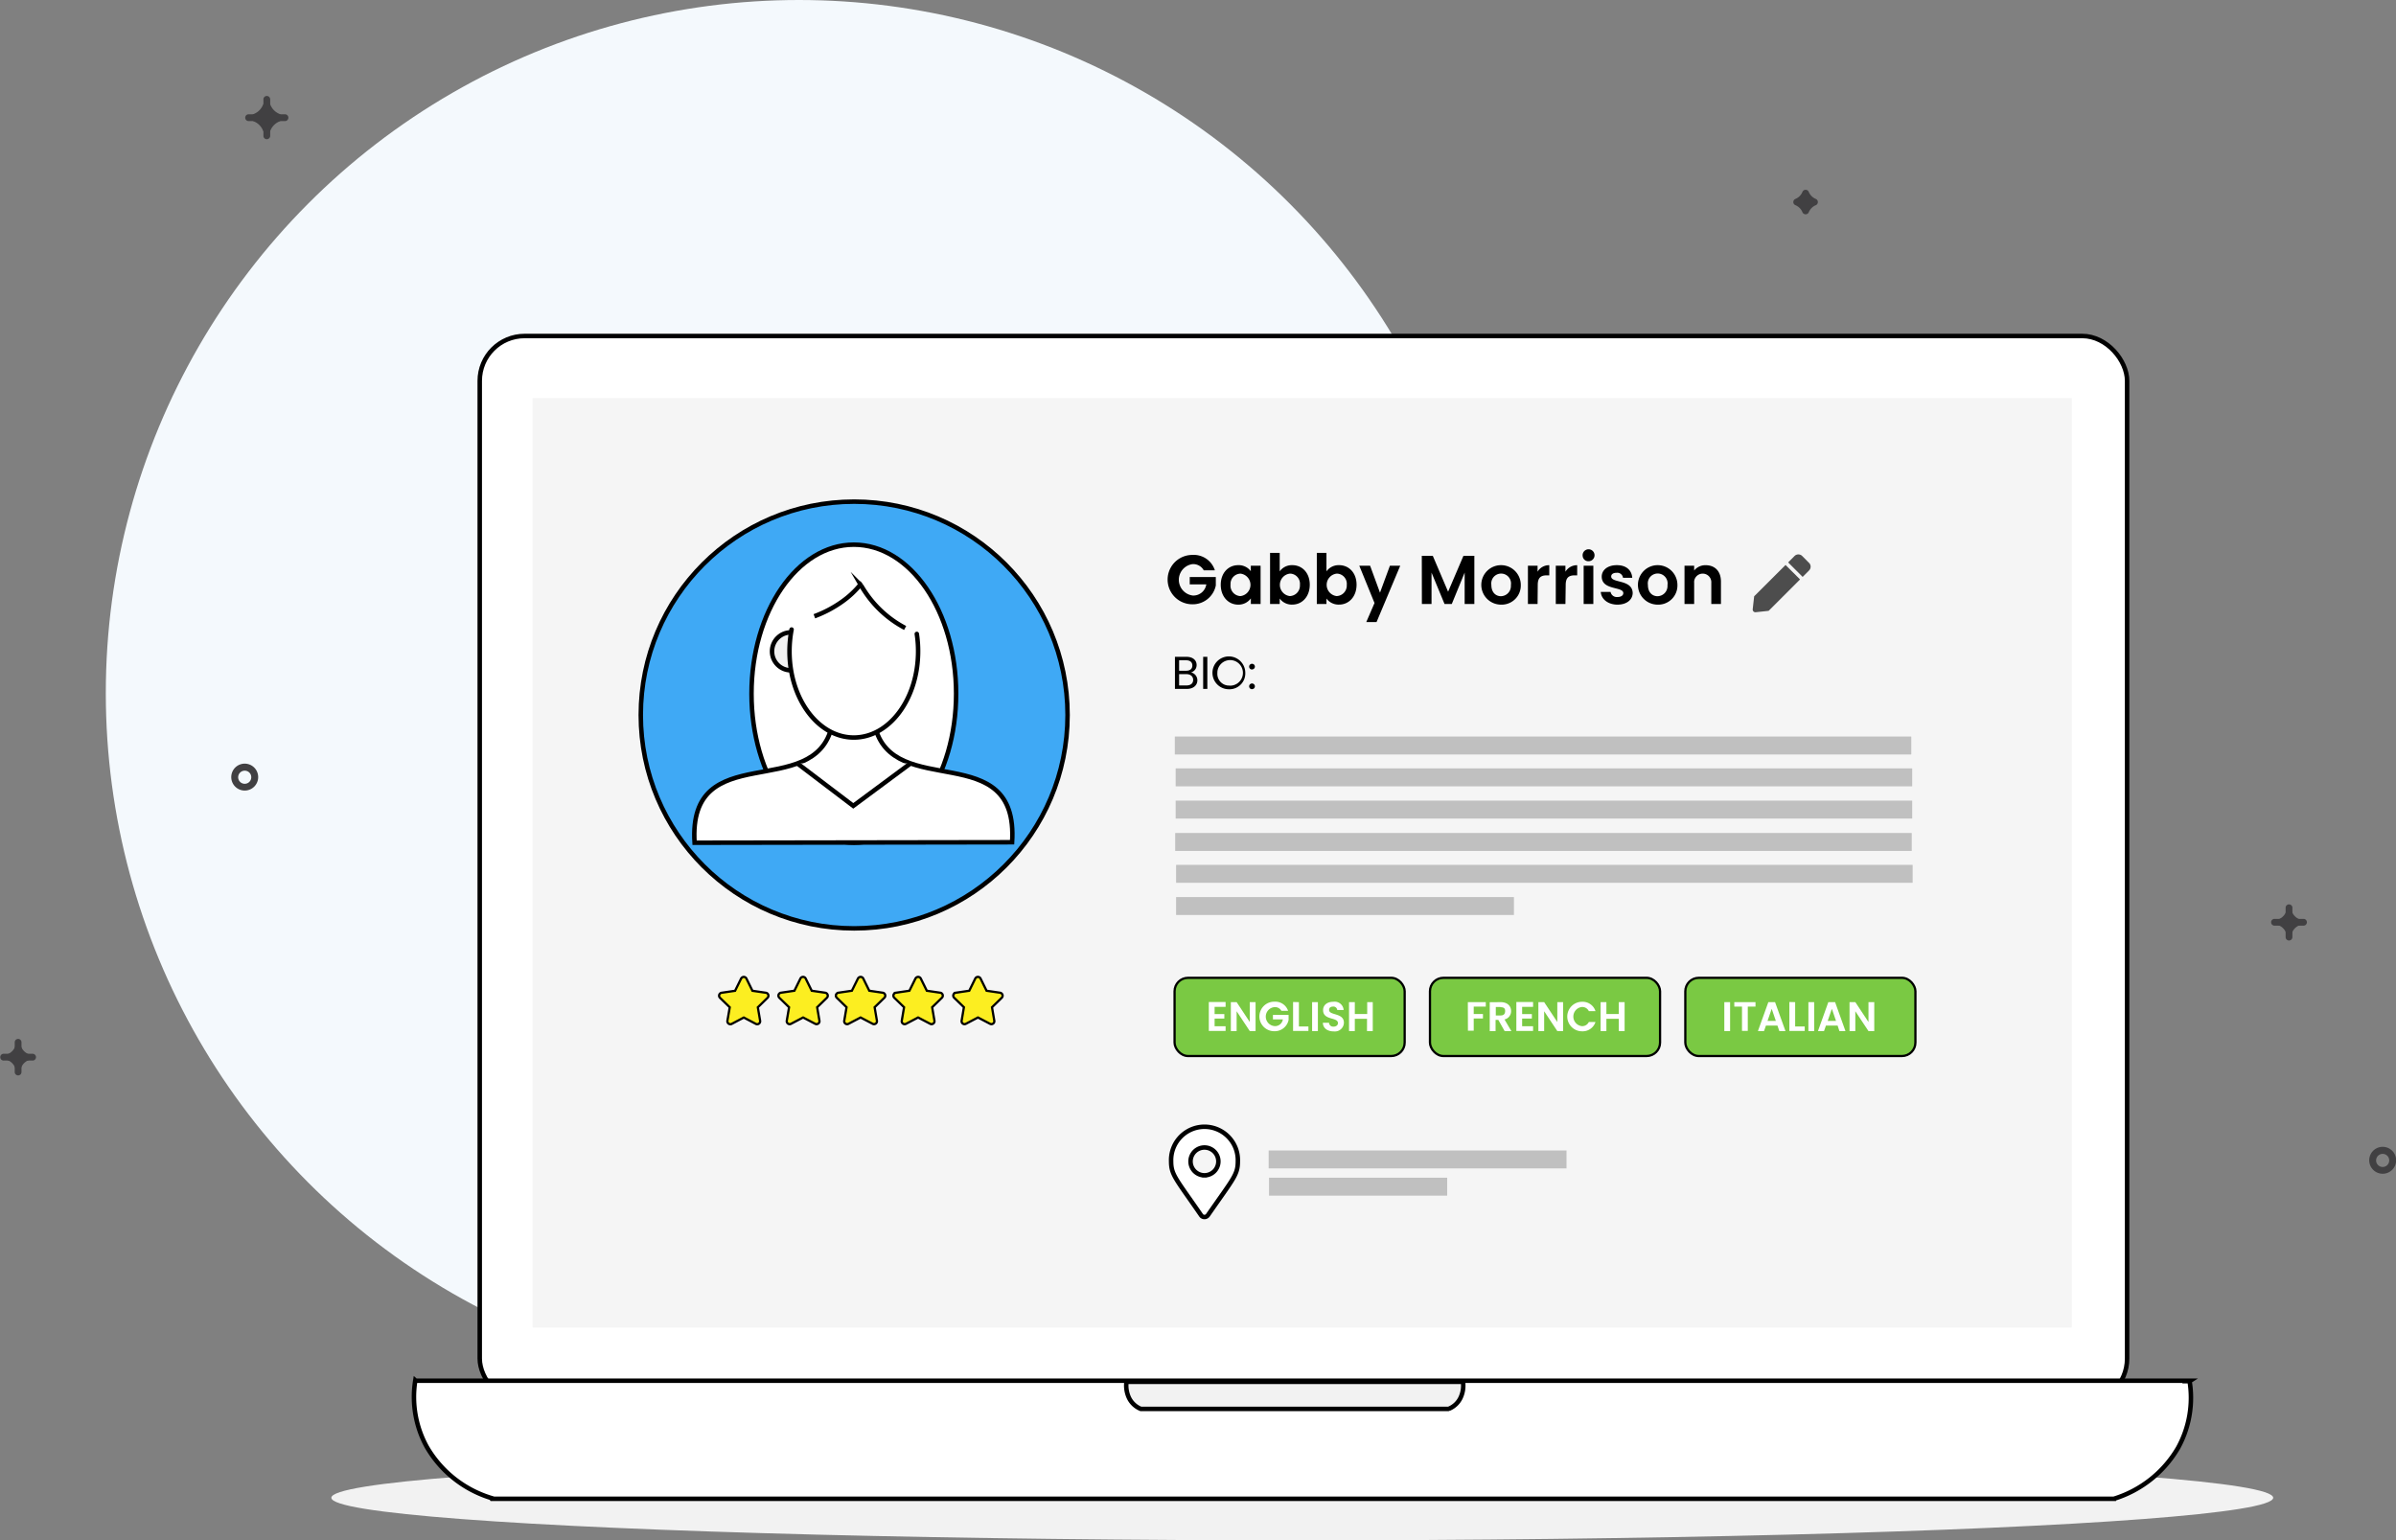 <svg xmlns="http://www.w3.org/2000/svg" xmlns:xlink="http://www.w3.org/1999/xlink" viewBox="0 0 534 343.32" xmlns:v="https://vecta.io/nano"><rect x="0" y="0" width="534" height="343.32" fill="#808080" stroke="none"/><style><![CDATA[.F,.H{isolation:isolate}.P{stroke:#000}.Q{fill:#fff}.R{stroke-miterlimit:10}.S{fill:#f2f2f2}.T{stroke-width:.5}.U{fill:#7ac943}]]></style><path d="M404.72 45.72a2.94 2.94 0 0 0-1.61 1.62.77.77 0 0 1-1.38 0 2.88 2.88 0 0 0-1.61-1.62.75.75 0 0 1-.37-1 .74.74 0 0 1 .37-.37 2.88 2.88 0 0 0 1.61-1.62.76.76 0 0 1 1-.36.69.69 0 0 1 .37.36 2.94 2.94 0 0 0 1.61 1.62.75.75 0 0 1 .37 1 .69.69 0 0 1-.36.37z" fill="#414042"/><circle cx="178.06" cy="154.48" r="154.48" fill="#f4f9fd"/><g fill="#414042"><path d="M4.04 239.7a.76.76 0 0 1-.76-.75v-6.63a.75.75 0 0 1 .76-.75.74.74 0 0 1 .75.75v6.62a.74.74 0 0 1-.75.76z"/><path d="M7.35 236.39H.73a.76.76 0 0 1 0-1.51h6.62a.76.76 0 0 1 0 1.51z"/><path d="M6.34 236.32a2.94 2.94 0 0 0-1.61 1.62.77.77 0 0 1-1.38 0 2.94 2.94 0 0 0-1.61-1.62.75.75 0 0 1 0-1.37 2.94 2.94 0 0 0 1.61-1.62.77.77 0 0 1 1.38 0 2.94 2.94 0 0 0 1.61 1.62.75.75 0 0 1 0 1.37zm503.82-26.69a.75.75 0 0 1-.76-.75v-6.63a.76.76 0 0 1 1.51 0v6.63a.76.76 0 0 1-.75.75z"/><path d="M513.47 206.32h-6.63a.76.76 0 0 1 0-1.51h6.63a.76.76 0 0 1 0 1.51z"/><path d="M512.46 206.25a2.93 2.93 0 0 0-1.62 1.62.75.75 0 0 1-1 .36.7.7 0 0 1-.36-.36 2.93 2.93 0 0 0-1.62-1.62.75.75 0 0 1-.36-1 .7.7 0 0 1 .36-.36 2.93 2.93 0 0 0 1.62-1.62.75.75 0 0 1 1-.36.7.7 0 0 1 .36.36 2.93 2.93 0 0 0 1.62 1.62.75.75 0 0 1 .36 1 .7.7 0 0 1-.36.36zm-453-175.22a.74.74 0 0 1-.75-.75h0v-8.1a.75.75 0 0 1 .72-.79.76.76 0 0 1 .79.73v8.15a.76.76 0 0 1-.75.76z"/><path d="M63.51 26.99h-8.1a.76.76 0 0 1 0-1.52h8.1a.76.76 0 0 1 0 1.52z"/><path d="M62.28 27.07a3.66 3.66 0 0 0-2 2 .92.92 0 0 1-1.22.46.9.9 0 0 1-.46-.46 3.66 3.66 0 0 0-2-2 .92.92 0 0 1-.46-1.22.9.9 0 0 1 .46-.46 3.66 3.66 0 0 0 2-2 .92.92 0 0 1 1.22-.46.9.9 0 0 1 .46.46 3.66 3.66 0 0 0 2 2 .92.92 0 0 1 .46 1.22.9.9 0 0 1-.46.46zm468.75 234.55a3 3 0 1 1 3-3h0a3 3 0 0 1-3 3zm0-4.43a1.46 1.46 0 1 0 1.032.428 1.46 1.46 0 0 0-1.032-.428zM54.54 176.21a3 3 0 1 1 3-3h0a3 3 0 0 1-3 3zm0-4.43a1.46 1.46 0 1 0 1.46 1.46 1.45 1.45 0 0 0-1.46-1.46z"/></g><rect x="106.92" y="74.89" width="367.15" height="237.93" rx="10" class="P Q R"/><ellipse cx="290.24" cy="333.84" rx="216.39" ry="9.49" class="S"/><g class="P R"><path d="M471.61 334.07h-362l-.1-.17a25.05 25.05 0 0 1-14.39-11.4 23.11 23.11 0 0 1-2.56-14.83l.09.08h395.52l-.17.11a23.13 23.13 0 0 1-2.56 14.84 25.09 25.09 0 0 1-14.36 11.38" class="Q"/><path d="M322.95 314.04h-68.68 0a5 5 0 0 1-2.72-2.62 6.45 6.45 0 0 1-.49-3.42h0 75 0a6.33 6.33 0 0 1-.48 3.41 4.94 4.94 0 0 1-2.73 2.62" class="S"/></g><path class="F S" d="M118.71 88.73h343.05v207.16H118.71z" opacity=".8"/><g class="P"><circle cx="190.37" cy="159.37" r="47.56" fill="#3fa9f5"/><ellipse cx="190.29" cy="154.62" rx="22.8" ry="33.22" class="Q"/></g><path d="M270.76 127.12h-2.48a2.67 2.67 0 0 0-2.52-1.38 3.53 3.53 0 0 0 .09 7 2.92 2.92 0 0 0 3-2.48h-3.69v-1.64h5.81v1.88a5.24 5.24 0 0 1-5.24 4.19 5.5 5.5 0 1 1 0-11 4.93 4.93 0 0 1 5.03 3.43zm5.19-1.15a3.35 3.35 0 0 1 2.82 1.35v-1.22h2.18v8.53h-2.17v-1.25a3.4 3.4 0 0 1-2.83 1.39c-2.16 0-3.88-1.77-3.88-4.43s1.72-4.37 3.88-4.37zm.55 1.89a2.27 2.27 0 0 0-2.25 2.29 1.09 1.09 0 0 0 0 .18 2.32 2.32 0 0 0 2.11 2.53h.13a2.52 2.52 0 0 0 0-5zm11.52-1.89c2.19 0 3.89 1.7 3.89 4.36s-1.71 4.43-3.89 4.43a3.33 3.33 0 0 1-2.81-1.35v1.22h-2.15v-11.39h2.15v4.11a3.32 3.32 0 0 1 2.81-1.38zm-.57 1.89a2.52 2.52 0 0 0 0 5 2.33 2.33 0 0 0 2.27-2.39.76.76 0 0 0 0-.15 2.27 2.27 0 0 0-2.06-2.46h-.2zm11-1.89c2.18 0 3.89 1.7 3.89 4.36s-1.71 4.43-3.89 4.43a3.35 3.35 0 0 1-2.82-1.35v1.22h-2.15v-11.39h2.15v4.11a3.34 3.34 0 0 1 2.82-1.38zm-.57 1.89a2.52 2.52 0 0 0 0 5 2.34 2.34 0 0 0 2.28-2.38.76.76 0 0 1 0-.15 2.28 2.28 0 0 0-2.06-2.47zm11.89-1.76h2.3l-5.28 12.56h-2.29l1.84-4.25-3.39-8.31h2.41l2.2 6zm7.11-2.21h2.45l3.41 8 3.42-8h2.43v10.74h-2.16v-7l-2.87 7h-1.61l-2.9-7v7h-2.15zm17.61 10.88a4.4 4.4 0 1 1 4.45-4.4 4.26 4.26 0 0 1-4.12 4.4zm0-1.88a2.27 2.27 0 0 0 2.25-2.29 1.64 1.64 0 0 0 0-.23c.177-1.204-.656-2.323-1.86-2.5s-2.323.656-2.5 1.86a2.29 2.29 0 0 0 0 .64c0 1.69 1 2.52 2.13 2.52zm8.19 1.74h-2.15v-8.53h2.15v1.33a2.94 2.94 0 0 1 2.61-1.45v2.26h-.57c-1.27 0-2 .49-2 2.14zm6.21 0h-2.15v-8.53h2.15v1.33a3 3 0 0 1 2.62-1.45v2.26h-.56c-1.28 0-2 .49-2 2.14zm3.83-10.8a1.33 1.33 0 1 1 1.39 1.26h-.06a1.26 1.26 0 0 1-1.32-1.2.13.13 0 0 1-.01-.06zm.23 2.27h2.16v8.53h-2.16zm7.54 8.67c-2.13 0-3.63-1.25-3.72-2.84h2.18a1.41 1.41 0 0 0 1.54 1.14c.84 0 1.3-.38 1.3-.87 0-1.53-4.81-.56-4.81-3.68 0-1.42 1.26-2.55 3.37-2.55s3.31 1.12 3.43 2.81h-2.06a1.28 1.28 0 0 0-1.41-1.11h0c-.8 0-1.22.33-1.22.82 0 1.55 4.72.58 4.79 3.7-.03 1.47-1.31 2.58-3.39 2.58zm8.91 0a4.4 4.4 0 1 1 4.45-4.4 4.27 4.27 0 0 1-4.12 4.4zm0-1.88a2.26 2.26 0 0 0 2.24-2.29 1.69 1.69 0 0 0 0-.23 2.21 2.21 0 1 0-4.37 0c0 1.69 1 2.52 2.14 2.52zm12-2.97a1.92 1.92 0 0 0-3.82-.38 2.41 2.41 0 0 0 0 .38v4.71h-2.15v-8.53h2.15v1.07a3.18 3.18 0 0 1 2.57-1.19c2 0 3.4 1.29 3.4 3.65v5h-2.15zm-116.87 23.63h-2.67v-7.15h2.56c1.51 0 2.27.82 2.27 1.82a1.66 1.66 0 0 1-1.25 1.65 1.81 1.81 0 0 1 1.42 1.77c0 1.07-.86 1.91-2.33 1.91zm-.19-6.38h-1.55v2.33h1.57c.88 0 1.38-.43 1.38-1.16s-.48-1.17-1.4-1.17zm.07 3.09h-1.62v2.52h1.65c.93 0 1.48-.46 1.48-1.24s-.59-1.28-1.51-1.28zm3.74-3.86h.93v7.15h-.93zm5.8 7.23a3.66 3.66 0 1 1 3.59-3.72v.06a3.53 3.53 0 0 1-3.4 3.66zm0-.81a2.85 2.85 0 1 0-2.63-3.06v.21a2.61 2.61 0 0 0 2.37 2.83h.26zm5.08-3.59a.64.64 0 1 1 .65-.66h0a.63.63 0 0 1-.61.64zm0 4.39a.64.64 0 1 1 .65-.66h0a.62.62 0 0 1-.61.64z"/><g class="R"><path d="M261.83 166.17h164.14m-163.95 7.1h164.15m-164.15 7.18h164.15m-164.25 7.22h164.15m-163.95 7.1h164.15m-164.15 7.18h75.29" opacity=".8" fill="none" stroke="#b3b3b3" stroke-width="4" class="H"/><g class="P T"><g fill="#fcee21"><path d="M165.17 218.12l-1.34 2.72-3 .44a.66.66 0 0 0-.37 1.12l2.18 2.12-.52 3a.66.66 0 0 0 .54.76.62.62 0 0 0 .42-.06l2.69-1.42 2.69 1.42a.65.65 0 0 0 .88-.28.67.67 0 0 0 .07-.42l-.51-3 2.17-2.12a.65.65 0 0 0 0-.93.66.66 0 0 0-.37-.19l-3-.44-1.34-2.72a.66.66 0 0 0-.89-.3.65.65 0 0 0-.29.3z"/><use xlink:href="#B"/><use xlink:href="#C"/><use xlink:href="#C" x="12.82"/><use xlink:href="#B" x="38.97"/></g><rect x="261.78" y="217.95" width="51.28" height="17.43" rx="3" class="U"/></g></g><g class="Q"><path d="M273.15 224.42h-2.45v1.61h2.17v1h-2.17v1.71h2.45v1.05h-3.74v-6.45h3.74z"/><use xlink:href="#D"/><path d="M287.08 225.31h-1.49a1.62 1.62 0 0 0-1.51-.83 2.12 2.12 0 0 0 0 4.23 1.74 1.74 0 0 0 1.83-1.49h-2.21v-1h3.49v1.12a3.15 3.15 0 0 1-3.15 2.51 3.29 3.29 0 1 1-.13-6.58h.12a3 3 0 0 1 3.05 2.04zm2.41-1.94v5.42h2.12v1h-3.42v-6.45zm2.94 0h1.29v6.45h-1.29zm4.79 6.52c-1.34 0-2.37-.7-2.39-1.92h1.38a.89.89 0 0 0 .91.86h.07c.61 0 1-.33 1-.79 0-1.39-3.32-.55-3.31-2.89 0-1.16.94-1.86 2.27-1.86a2 2 0 0 1 2.3 1.73v.1h-1.42a.85.85 0 0 0-.93-.76c-.51 0-.88.23-.88.75 0 1.29 3.3.57 3.3 2.85a2 2 0 0 1-2.12 1.94zm7.45-2.81h-2.72v2.74h-1.29v-6.45h1.29v2.65h2.76v-2.65h1.24v6.45h-1.29z"/></g><rect x="318.7" y="217.95" width="51.28" height="17.43" rx="3" class="P R T U"/><g class="Q"><path d="M327.14 223.37h4v1h-2.69v1.65h2.06v1h-2.06v2.72h-1.29zm7.31 0c1.55 0 2.33.9 2.33 2a1.88 1.88 0 0 1-1.47 1.86l1.54 2.61h-1.5l-1.42-2.51h-.61v2.51h-1.3v-6.45zm0 1.08h-1.08v1.89h1.08c.72 0 1-.38 1-1s-.33-.84-1.05-.84zm7.23-.03h-2.44v1.61h2.17v1h-2.17v1.71h2.44v1.05h-3.73v-6.45h3.73z"/><use xlink:href="#D" x="68.54"/><path d="M352.59 223.29a3 3 0 0 1 3 2.09h-1.48a1.64 1.64 0 0 0-1.56-.93 2.15 2.15 0 0 0 0 4.27 1.63 1.63 0 0 0 1.56-.93h1.48a3 3 0 0 1-3 2.08 3.29 3.29 0 0 1 0-6.58zm8.19 3.79h-2.76v2.74h-1.29v-6.45h1.29v2.65h2.76v-2.65h1.3v6.45h-1.3z"/></g><rect x="375.61" y="217.95" width="51.28" height="17.43" rx="3" class="P R T U"/><g class="Q"><path d="M384.3 223.37h1.29v6.45h-1.29zm2.22 0h4.73v1h-1.72v5.4h-1.29v-5.4h-1.71zm9.62 5.22h-2.56l-.43 1.23h-1.36l2.32-6.45h1.5l2.32 6.45h-1.37zm-1.28-3.73l-.93 2.7h1.86zm5.23-1.49v5.42h2.13v1h-3.42v-6.45zm2.95 0h1.29v6.45h-1.29zm6.51 5.22h-2.6l-.43 1.23h-1.35l2.31-6.45h1.51l2.31 6.45h-1.35zm-1.28-3.73l-.93 2.7h1.86z"/><use xlink:href="#D" x="137.89"/></g><g class="R"><path d="M282.75 258.43h66.38m-66.3 6.07h39.71" opacity=".8" fill="none" stroke="#b3b3b3" stroke-width="4" class="H"/><path d="M267.68 270.86c-5.63-8.16-6.67-9-6.67-12a7.44 7.44 0 0 1 11.233-6.67 7.44 7.44 0 0 1 3.637 6.67c0 3-1 3.83-6.67 12a.94.94 0 0 1-1.3.24 1 1 0 0 1-.23-.24zm.76-8.89a3.1 3.1 0 0 0 2.192-5.292 3.1 3.1 0 0 0-5.292 2.192h0a3.1 3.1 0 0 0 3.1 3.1z" class="P Q"/></g><path d="M397.95 125.93l3.23 3.22-7 7-2.88.31a.6.6 0 0 1-.67-.53.33.33 0 0 1 0-.14l.32-2.88zm5.22-.48l-1.51-1.52a1.21 1.21 0 0 0-1.71 0h0l-1.42 1.43 3.23 3.23 1.42-1.43a1.2 1.2 0 0 0 0-1.71z" fill="#4d4d4d"/><g class="P Q R"><path d="M194.95 161.68c3.92 17.05 32.12 2.51 30.62 26.05l-70.77.11c-1.51-23.55 26.7-9 30.62-26.05z"/><path d="M177.71 170.16l12.46 9.46 12.76-9.46"/></g><circle cx="176.29" cy="145.18" r="4.23" class="P S"/><g class="R P"><path d="M204.33 141.3a25.24 25.24 0 0 1 .29 3.88c0 10.61-6.41 19.21-14.33 19.21s-14.33-8.6-14.33-19.21a25.56 25.56 0 0 1 .46-4.86" stroke-linecap="round" class="Q"/><path d="M181.5 137.36a26.66 26.66 0 0 0 6.26-3.32 20.69 20.69 0 0 0 4-3.73l.17.21a25 25 0 0 0 3.8 5 24.39 24.39 0 0 0 6 4.45" fill="none"/></g><defs ><path id="B" d="M178.39 218.11l-1.34 2.72-3 .44a.66.66 0 0 0-.56.75.74.74 0 0 0 .2.38l2.17 2.11-.51 3a.66.66 0 0 0 .53.76.67.67 0 0 0 .42-.07l2.69-1.41 2.69 1.41a.66.66 0 0 0 .89-.28.64.64 0 0 0 .06-.41l-.51-3 2.17-2.11a.66.66 0 0 0 0-.94.72.72 0 0 0-.38-.19l-3-.44-1.34-2.72a.66.66 0 0 0-.88-.3.67.67 0 0 0-.3.3z"/><path id="C" d="M191.21 218.11l-1.35 2.72-3 .44a.66.66 0 0 0-.56.75.67.67 0 0 0 .2.38l2.17 2.11-.51 3a.65.65 0 0 0 .53.76.67.67 0 0 0 .42-.07l2.69-1.41 2.69 1.41a.66.66 0 0 0 .89-.28.64.64 0 0 0 .06-.41l-.51-3 2.17-2.11a.66.66 0 0 0-.36-1.13l-3-.44-1.34-2.72a.66.66 0 0 0-.88-.3.67.67 0 0 0-.3.3z"/><path id="D" d="M279.83 223.37v6.45h-1.29l-2.93-4.42v4.42h-1.29v-6.45h1.29l2.93 4.43v-4.43z"/></defs></svg>